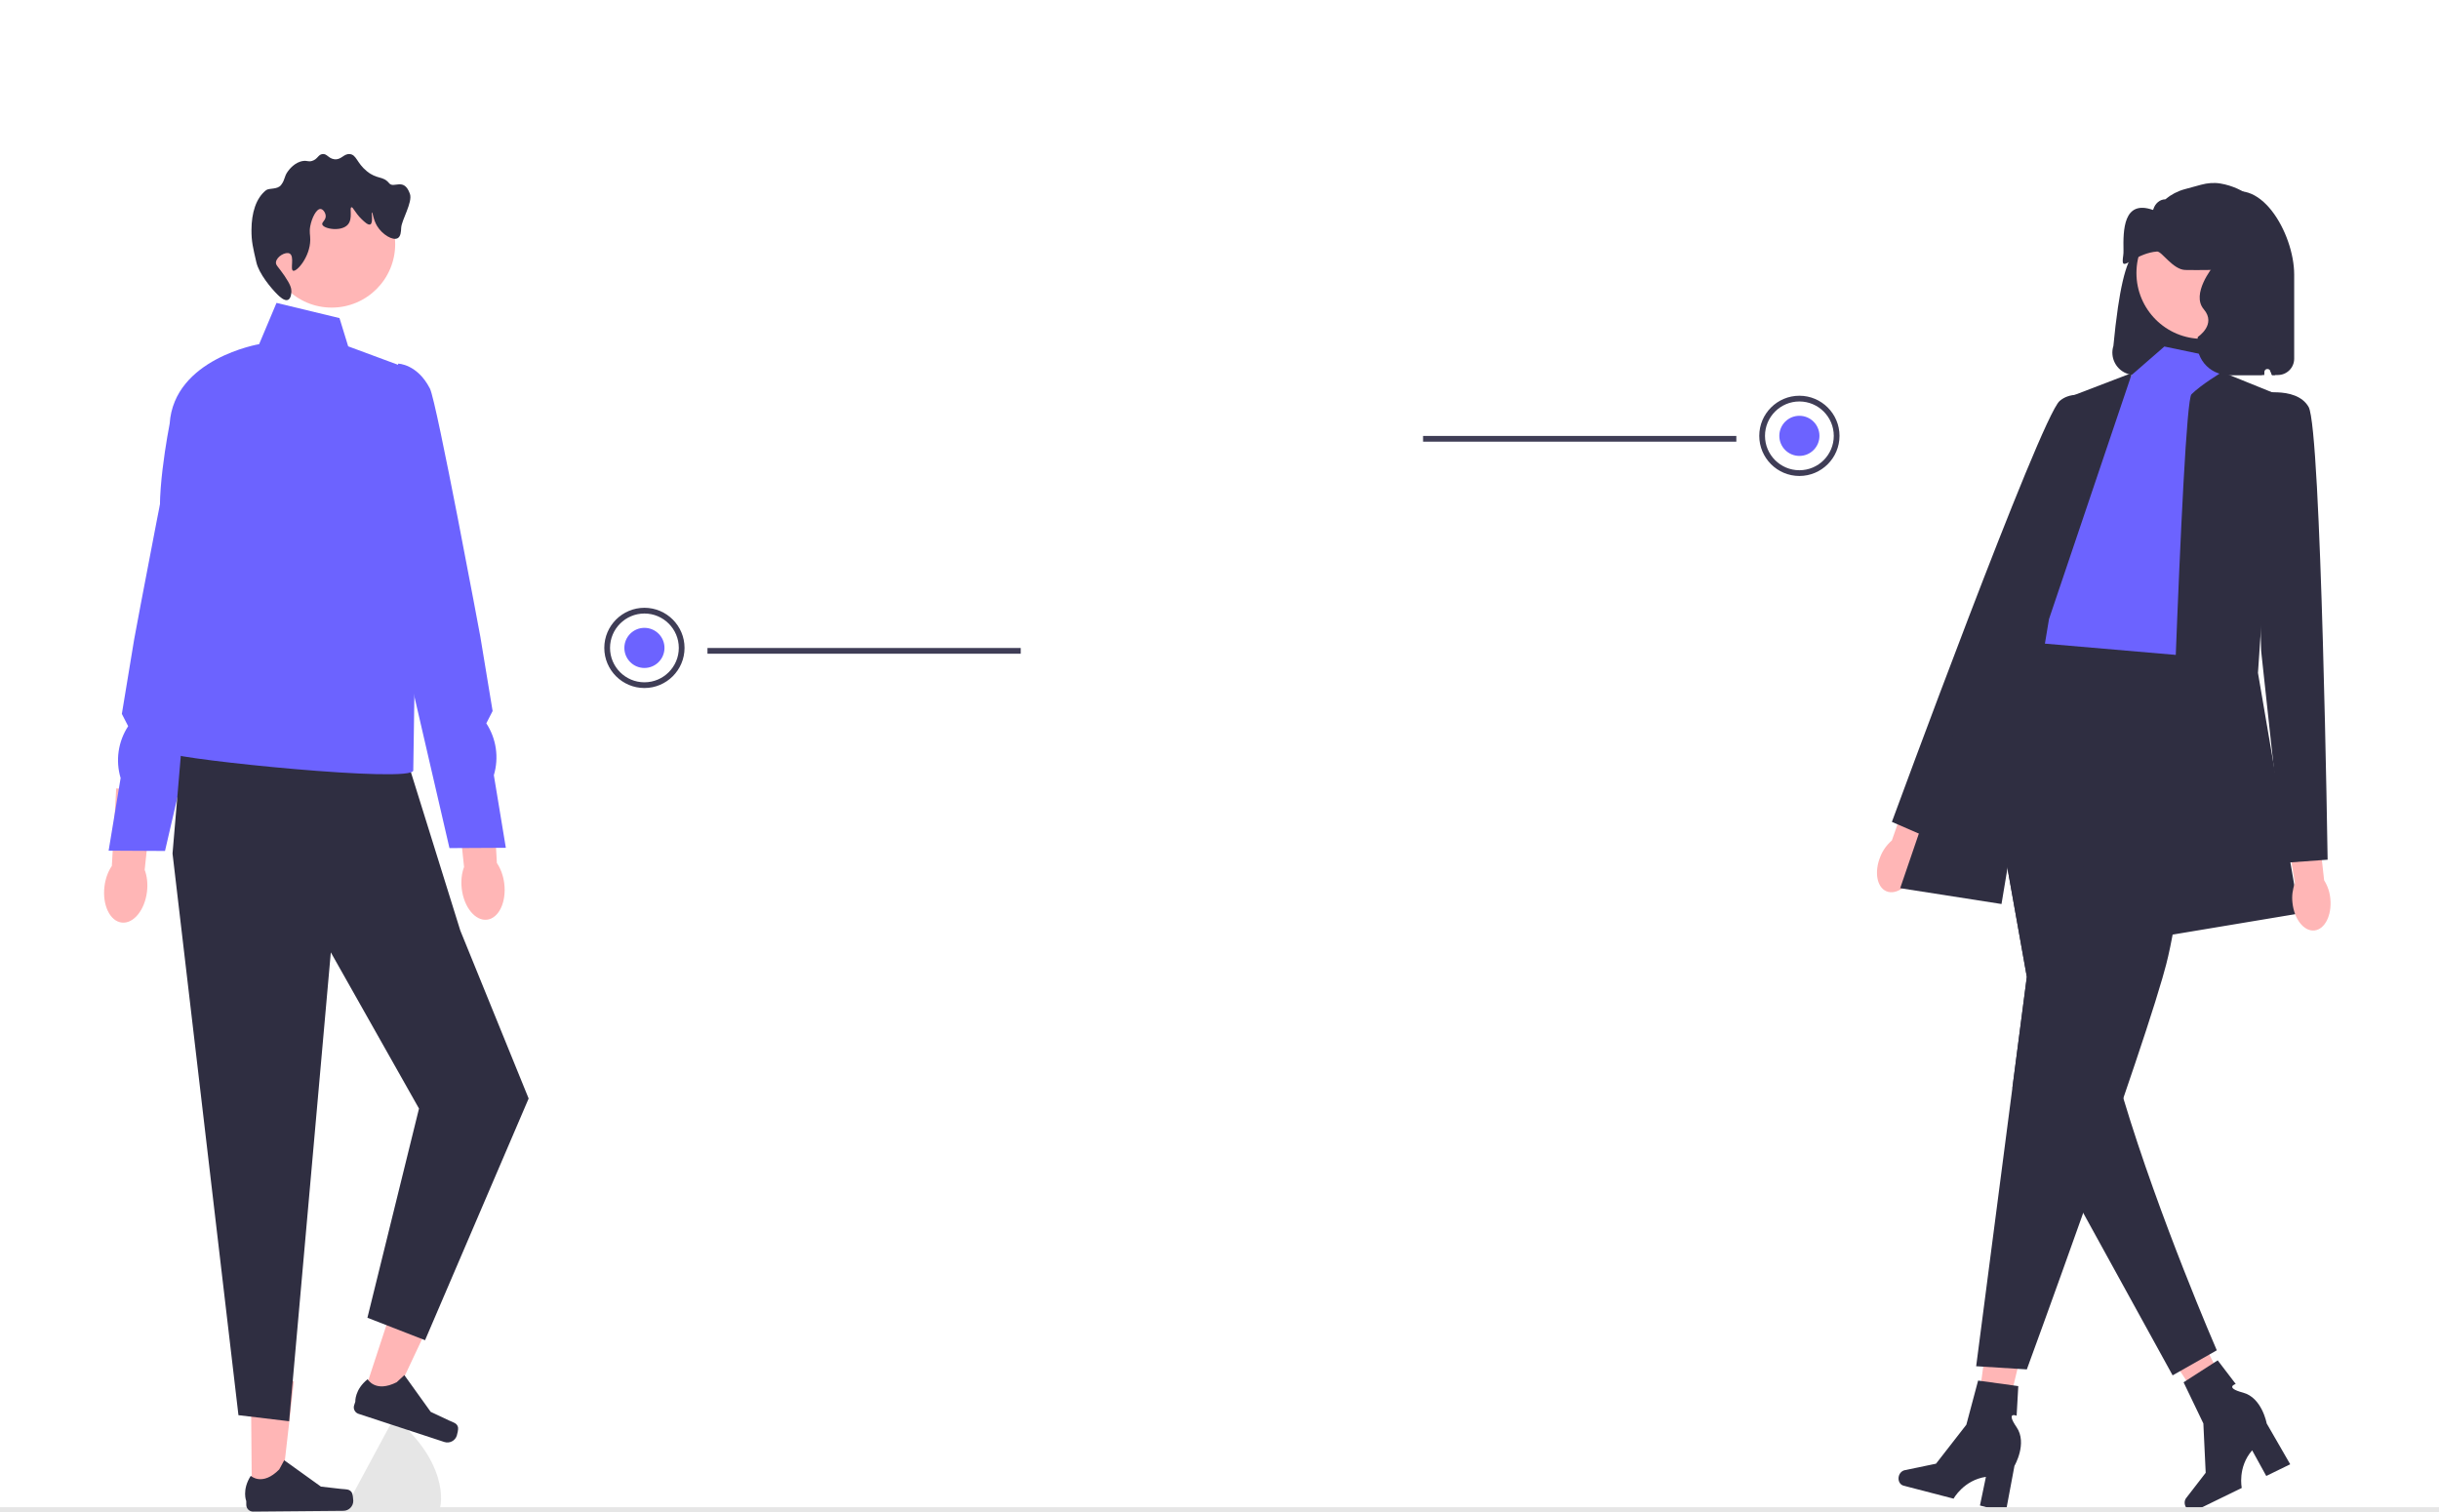 <svg width="851.034" height="527.71" xmlns="http://www.w3.org/2000/svg">

 <g>
  <title>Layer 1</title>
  <g id="svg_21">
   <path id="svg_22" fill="#ffb6b6" d="m175.959,308.396c0.771,6.44 -1.926,12.059 -6.024,12.549c-4.098,0.491 -8.046,-4.332 -8.817,-10.772c-0.338,-2.819 -0.011,-5.481 0.808,-7.624l-2.926,-27.329l12.854,-1.1l1.52,27.058c1.301,1.889 2.247,4.398 2.585,7.217z"/>
   <path id="svg_23" fill="#6c63ff" d="m138.947,126.902s6.66,0.092 11.072,8.703c2.345,4.576 17.586,86.585 17.586,86.585l4.282,25.937l-2.201,4.29c3.498,5.35 4.461,11.97 2.632,18.095l0,0l4.183,25.341l-19.672,0.106l-15.352,-66.385l-12.908,-38.501l10.376,-64.172l0,-0z"/>
  </g>
  <g id="svg_1">
   <polygon id="svg_2" fill="#ffb6b6" points="697.478 504.637 688.63 502.562 693.981 461.783 707.038 464.844 697.478 504.637"/>
   <path id="svg_3" fill="#2f2e41" d="m662.546,515.154l0,0c-0.386,1.486 0.356,2.963 1.657,3.301l17.455,4.53s3.51,-6.459 11.284,-7.613l-2.08,10.002l9.004,2.337l3.03,-16.164s4.614,-7.871 0.738,-13.512c-3.875,-5.641 0.02,-3.985 0.02,-3.985l0.583,-10.34l-14.022,-1.931l-4.104,15.403l-10.578,13.601l-10.927,2.271c-0.973,0.202 -1.782,1.028 -2.061,2.1l-0,0l-0,0z"/>
  </g>
  <g id="svg_4">
   <polygon id="svg_5" fill="#ffb6b6" points="782.297 495.015 774.227 499.194 751.766 464.74 763.674 458.572 782.297 495.015"/>
   <path id="svg_6" fill="#2f2e41" d="m762.606,525.725l0,0c0.673,1.379 2.198,2.019 3.405,1.43l16.204,-7.913s-1.536,-7.189 3.619,-13.122l4.926,8.949l8.359,-4.082l-8.212,-14.248s-1.616,-8.979 -8.229,-10.743c-6.613,-1.764 -2.577,-3.04 -2.577,-3.04l-6.283,-8.232l-11.906,7.654l6.902,14.369l0.813,17.211l-6.822,8.832c-0.607,0.786 -0.685,1.94 -0.199,2.936l-0,0l-0,-0z"/>
  </g>
  <path fill="#2f2e41" d="m744.866,130.867l45.209,0c-0.066,-2.124 0.385,-4.232 1.315,-6.143c0.026,2.12 0.492,4.212 1.369,6.143l2.053,0c3.141,-0.003 5.686,-2.549 5.69,-5.69l0,-29.378c-0.002,-14.384 -12.3,-35.947 -25.663,-26.924c-0.431,-0.022 -7.205,-3.023 -7.637,-3.023c-11.756,0.01 -15.799,10.619 -19.35,21.826c-4.046,-1.864 -6.833,5.917 -8.849,19.614c-0.588,3.997 -1.111,8.498 -1.581,13.409c-1.296,4.121 0.994,8.512 5.115,9.808c0.754,0.237 1.541,0.359 2.331,0.36l-0.003,-0.004l-0,-0z" id="f-3045"/>
  <path fill="#ffb6b6" d="m656.152,298.821c-2.241,5.313 -1.317,10.776 2.064,12.202s7.938,-1.725 10.179,-7.04c0.925,-2.111 1.33,-4.413 1.183,-6.712l9.213,-22.632l-10.712,-4.098l-7.949,22.748c-1.75,1.499 -3.115,3.396 -3.981,5.531l0.003,0.001l0,0z" id="g-3046"/>
  <path fill="#6c63ff" d="m755.208,120.923l21.609,4.52l-3.315,9.943l6.629,76.049l-11.048,24.487l-67.393,-5.524l16.572,-33.146s-6.629,-27.62 2.21,-33.146c8.839,-5.526 23.201,-33.146 23.201,-33.146l11.535,-10.037l-0,0z" id="h-3047"/>
  <path fill="#2f2e41" d="m775.351,129.841l19.144,7.751l-6.629,97.223l14.362,83.965l-46.402,7.734s5.524,-185.607 8.838,-188.922s10.687,-7.756 10.687,-7.756l0,0.005l0,-0z" id="i-3048"/>
  <path fill="#2f2e41" d="m737.859,141.967s-12.456,-7.881 -19.186,-2.045s-58.542,146.89 -58.542,146.89l13.975,6.072l32.051,-67.202l31.702,-83.715l0,0z" id="j-3049"/>
  <path fill="#2f2e41" d="m702.176,379.627l-12.637,97.144l17.677,1.105s9.191,-25.08 19.676,-54.622c2.232,-6.265 4.518,-12.728 6.784,-19.201c2.452,-7.026 4.895,-14.053 7.214,-20.836c5.734,-16.727 10.761,-31.951 13.633,-41.894c0.497,-1.745 0.939,-3.324 1.303,-4.718c7.729,-29.698 12.152,-107.305 12.152,-107.305l-64.079,-5.524l-0.684,0.851l-13.676,17.091l0.64,3.613l17.037,95.555l-5.037,38.746l-0.003,-0.004l0,-0z" id="k-3050"/>
  <path fill="#2f2e41" d="m707.214,340.884l-5.037,38.746l22.66,39.893l2.053,3.734l31.199,56.698l15.412,-8.739s-20.052,-46.082 -32.614,-87.999c-1.392,-4.607 -2.685,-9.17 -3.845,-13.611c-3.414,-13.004 2.176,-36.735 -0.011,-43.276c-7.391,-22.074 -31.476,-66.234 -42.657,-86.239l-4.199,5.237l17.038,95.556z" id="l-3051"/>
  <path fill="#2f2e41" d="m743.952,130.128l-22.371,8.574l-58.555,171.245l35.354,5.524l16.572,-99.432l29,-85.911l0,-0z" id="m-3052"/>
  <path fill="#ffb6b6" d="m799.898,314.973c0.569,5.738 3.991,10.096 7.643,9.734c3.652,-0.363 6.15,-5.308 5.58,-11.049c-0.196,-2.296 -0.94,-4.512 -2.168,-6.462l-2.718,-24.284l-11.368,1.518l3.887,23.778c-0.821,2.154 -1.115,4.473 -0.856,6.764l0,-0z" id="n-3053"/>
  <path fill="#2f2e41" d="m786.759,137.597s14.362,-3.315 18.782,4.419c4.419,7.734 6.629,157.988 6.629,157.988l-15.197,1.105l-8.003,-74.019l-2.21,-89.49l-0.001,-0.003l0,-0z" id="o-3054"/>
  <circle fill="#ffb6b6" r="22.966" cy="95.278" cx="768.429" id="p"/>
  <path fill="#2f2e41" d="m777.648,130.866l11.342,0c0.576,0 1.066,-0.444 1.093,-1.02l0.003,-0.063c0.062,-1.2 1.745,-1.402 2.136,-0.266c0.157,0.457 0.336,0.907 0.537,1.349l1.116,0l0,-35.406c0,-6.073 -4.923,-10.996 -10.996,-10.996l-0,0c-5.185,0 -9.665,3.622 -10.752,8.692c0,0 -7.708,9.454 -3.165,14.769s-2.066,9.641 -2.066,9.641c-1.467,6.845 3.751,13.3 10.752,13.3l-0,-0z" id="q-3055"/>
  <rect fill="#e6e6e6" height="1.683" width="851.034" y="525.963" id="w"/>
  <path id="svg_8" fill="#e6e6e6" d="m139.147,496c-0.1,-0.087 -0.176,-0.133 -0.228,-0.132c-1.246,0.011 -2.356,0.665 -2.967,1.746l-13.414,24.911c-0.307,0.542 -0.457,1.135 -0.452,1.727s0.166,1.182 0.482,1.719c0.632,1.073 30.256,1.459 30.256,1.459c1.246,-0.011 4.665,-15.336 -13.677,-31.43l-0,0z"/>
  <g id="svg_9">
   <polygon id="svg_10" fill="#ffb6b6" points="87.88 521.394 98.061 521.304 102.561 481.992 87.535 482.124 87.88 521.394"/>
   <path id="svg_11" fill="#2f2e41" d="m122.76,520.859l0,0c0.322,0.531 0.504,2.253 0.509,2.874l0,0c0.017,1.908 -1.517,3.469 -3.425,3.486l-31.53,0.275c-1.302,0.011 -2.367,-1.035 -2.378,-2.337l-0.011,-1.313s-1.594,-3.932 1.575,-8.823c0,0 4.024,3.773 9.936,-2.243l1.731,-3.201l12.812,9.199l7.064,0.807c1.545,0.177 2.912,-0.055 3.718,1.276l0,0l0,-0z"/>
  </g>
  <g id="svg_12">
   <polygon id="svg_13" fill="#ffb6b6" points="126.613 487.453 136.286 490.629 153.141 454.828 138.863 450.141 126.613 487.453"/>
   <path id="svg_14" fill="#2f2e41" d="m159.827,498.117l0,0c0.135,0.606 -0.244,2.296 -0.438,2.885l0,0c-0.595,1.813 -2.548,2.8 -4.361,2.205l-29.957,-9.837c-1.237,-0.406 -1.91,-1.738 -1.504,-2.975l0.41,-1.247s-0.251,-4.235 4.317,-7.853c0,0 2.604,4.863 10.131,1.057l2.665,-2.478l9.191,12.818l6.433,3.027c1.407,0.662 2.776,0.881 3.114,2.399l0,0l-0,-0z"/>
  </g>
  <g id="svg_18">
   <path id="svg_19" fill="#ffb6b6" d="m36.445,309.396c-0.771,6.44 1.926,12.059 6.024,12.549c4.098,0.491 8.046,-4.332 8.817,-10.772c0.338,-2.819 0.011,-5.481 -0.808,-7.624l2.926,-27.329l-12.854,-1.1l-1.52,27.058c-1.301,1.889 -2.247,4.398 -2.585,7.217z"/>
   <path id="svg_20" fill="#6c63ff" d="m75.458,127.902s-6.66,0.092 -11.072,8.703c-2.345,4.576 -17.586,86.585 -17.586,86.585l-4.282,25.937l2.201,4.29c-3.498,5.35 -4.461,11.97 -2.632,18.095l0,0l-4.183,25.341l19.672,0.106l15.352,-66.385l12.908,-38.501l-10.376,-64.172l0,-0z"/>
  </g>
  <polygon id="svg_15" fill="#2f2e41" points="140.272 259.507 160.613 324.728 184.459 383.344 148.314 467.689 128.202 459.853 146.202 386.853 115.433 332.347 100.891 495.971 83.202 493.853 60.202 297.853 63.809 255.232 140.272 259.507"/>
  <circle id="svg_16" fill="#ffb6b6" r="22.147" cy="85.195" cx="115.74"/>
  <path id="svg_17" fill="#2f2e41" d="m101.075,88.488c1.768,0.967 0.092,5.587 1.197,5.986c1.277,0.461 5.93,-4.839 5.986,-10.774c0.017,-1.796 -0.397,-2.659 0,-4.789c0.519,-2.786 2.114,-6.072 3.591,-5.986c0.876,0.051 1.732,1.289 1.796,2.394c0.09,1.549 -1.414,2.159 -1.197,2.993c0.413,1.589 6.731,2.684 8.979,0c1.762,-2.104 0.409,-5.796 1.197,-5.986c0.581,-0.14 1.205,1.893 3.591,4.19c0.899,0.865 2.236,2.152 2.993,1.796c1.094,-0.515 0.298,-4.142 0.599,-4.19c0.249,-0.04 0.406,2.509 1.796,4.789c1.785,2.928 5.466,5.184 7.183,4.19c1.052,-0.609 1.134,-2.304 1.197,-3.591c0.132,-2.712 4.071,-8.952 3.051,-11.852c-2.077,-5.904 -5.632,-1.741 -7.241,-3.711c-2.178,-2.667 -4.131,-1.232 -7.782,-4.19c-3.566,-2.89 -3.598,-5.795 -5.986,-5.986c-2.15,-0.171 -2.914,2.122 -5.387,1.796c-2.095,-0.277 -2.552,-2.055 -4.19,-1.796c-1.5,0.238 -1.598,1.805 -3.591,2.394c-1.272,0.376 -1.552,-0.168 -2.993,0c-2.998,0.349 -5.01,3.08 -5.387,3.591c-1.453,1.972 -0.889,2.803 -2.394,4.789c-1.298,1.712 -4.177,0.986 -5.258,1.841c-3.535,2.794 -5.053,7.946 -5.081,13.817c-0.02,4.106 0.516,6.181 1.713,11.364c0.909,3.935 5.112,9.02 7.43,11.287c0.622,0.609 2.366,2.315 3.591,1.796c1.161,-0.492 1.196,-2.701 1.197,-2.993c0.005,-1.003 -0.263,-2.245 -2.394,-5.387c-2.239,-3.301 -3.128,-3.677 -2.993,-4.789c0.239,-1.964 3.38,-3.764 4.789,-2.993l-0,-0z"/>
  <path id="svg_24" fill="#2f2e41" d="m740.825,91.867c0.816,1.337 5.151,-3.555 11.807,-4.095c1.695,-0.141 5.515,6.347 9.897,6.441c2.904,0.059 4.692,0.035 8.268,0c4.227,-0.047 5.385,-0.141 6.201,-1.173c1.581,-2.006 0.279,-5.572 1.034,-5.866c0.63,-0.246 2.263,1.959 3.101,4.692c1.757,5.737 -4.548,13.725 -5.168,21.116c-0.661,7.965 5.85,-7.297 5.168,0c-0.765,8.212 -3.504,7.59 -3.473,10.558c0.01,0.446 0.124,0.833 0.372,1.173c0.217,0.305 0.434,0.422 4.134,1.173c4.423,0.903 6.646,1.349 7.235,1.173c1.519,-0.446 3.059,-2.921 4.134,-4.692c1.778,-2.898 0.517,0.023 0,-3.519c-0.496,-3.426 -2.046,-3.871 -2.067,-7.039c-0.021,-3.989 2.429,-5.197 4.134,-9.385c3.152,-7.743 0.072,-16.705 -1.034,-19.943c-0.531,-1.553 -1.494,-3.518 -3.183,-6.765c-1.355,-2.607 -3.154,-4.903 -5.348,-6.623c-3.288,-2.579 -7.107,-4.346 -11.237,-5.046c-2.262,-0.383 -4.568,-0.182 -6.792,0.424l-5.76,1.571c-2.421,0.66 -4.704,1.857 -6.716,3.522l0,0c-1.876,0.007 -3.502,1.383 -4.145,3.383c-0.067,0.209 -0.129,0.331 -0.179,0.313c-10.383,-3.684 -10.376,7.227 -10.262,14.044c0.012,0.698 -0.01,1.315 -0.09,1.817l0,0.035c-0.207,1.349 -0.258,2.334 -0.031,2.71l0,0z"/>
  <rect id="svg_25" fill="#3f3d56" height="2" width="109.307" y="152.128" x="496.548"/>
  <path id="svg_26" fill="#3f3d56" d="m627.856,166.099c-7.72,0 -14,-6.28 -14,-14s6.28,-14 14,-14s14,6.28 14,14s-6.28,14 -14,14zm0,-26c-6.617,0 -12,5.383 -12,12s5.383,12 12,12s12,-5.383 12,-12s-5.383,-12 -12,-12z"/>
  <circle id="svg_27" fill="#6c63ff" r="7" cy="152.099" cx="627.856"/>
  <rect id="svg_28" fill="#3f3d56" height="2" width="109.307" y="226.128" x="246.856"/>
  <path id="svg_29" fill="#3f3d56" d="m210.856,226.099c0,-7.72 6.28,-14 14,-14s14,6.28 14,14s-6.28,14 -14,14s-14,-6.28 -14,-14zm2,0c0,6.617 5.383,12 12,12s12,-5.383 12,-12c0,-6.617 -5.383,-12 -12,-12s-12,5.383 -12,12z"/>
  <circle id="svg_30" fill="#6c63ff" r="7" cy="226.099" cx="224.856"/>
  <path fill="#6c63ff" d="m118.46,111.005l-21.978,-5.305l-6.063,14.4s-29.699,5.017 -31.217,27.753c0,0 -5.919,29.845 -2.13,38.182s13.13,37.818 13.13,37.818c0,0 -14.79,36.73 -11,39s85,10.547 85,6s0.927,-58.57 0.927,-58.57l-3.18,-81.85l-20.457,-7.575l-3.032,-9.852l0,0l0,-0.001l0,0z" id="ab-3065"/>
 </g>
</svg>